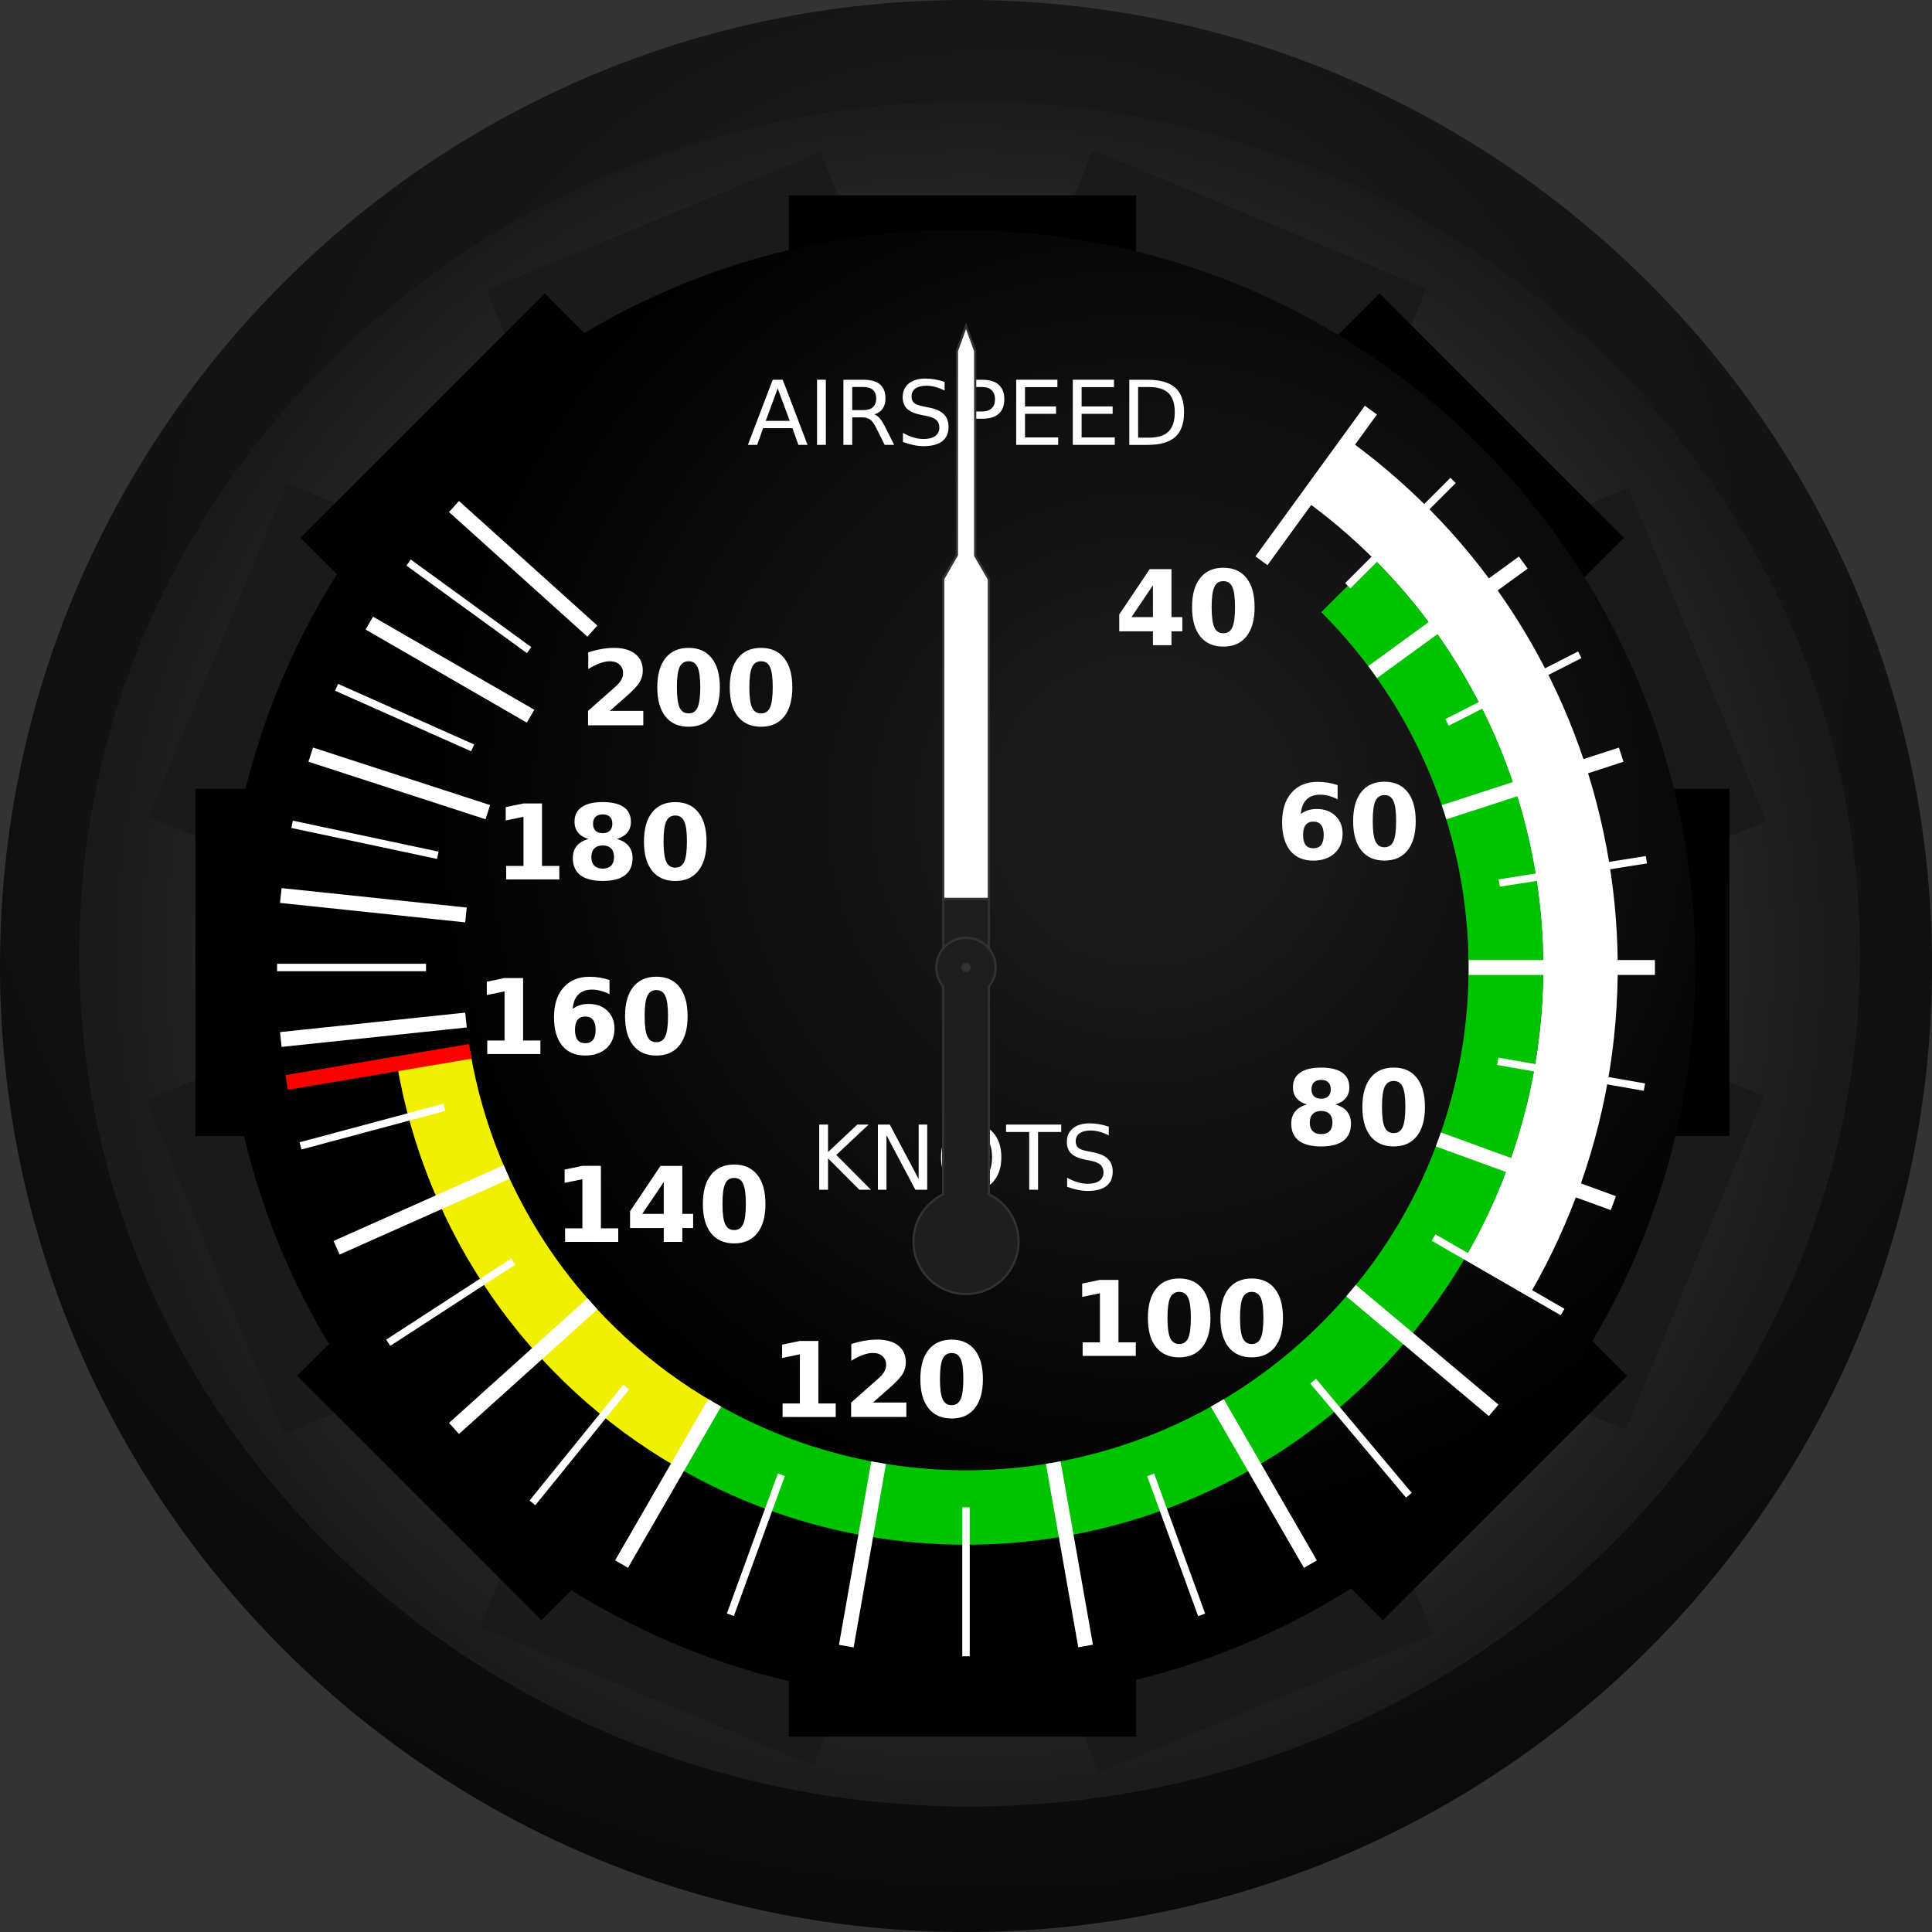 <?xml version="1.0" encoding="UTF-8" standalone="no"?>
<!DOCTYPE svg PUBLIC "-//W3C//DTD SVG 1.1//EN" "http://www.w3.org/Graphics/SVG/1.1/DTD/svg11.dtd">
<svg width="100%" height="100%" viewBox="0 0 1080 1080" version="1.1" xmlns="http://www.w3.org/2000/svg" xmlns:xlink="http://www.w3.org/1999/xlink" xml:space="preserve" xmlns:serif="http://www.serif.com/" style="fill-rule:evenodd;clip-rule:evenodd;">
    <rect x="0" y="0" width="1080" height="1080" fill="#333333" stroke="none"/>
    <g id="Airspeed">
        <g id="Background">
            <path d="M0,540c0,298.034 241.966,540 540,540c298.034,0 540,-241.966 540,-540c-0,-298.034 -241.966,-540 -540,-540c-298.034,0 -540,241.966 -540,540Z" style="fill:url(#_Radial1);"/>
            <path d="M44.333,533.338c-0,263.004 223.007,476.531 497.689,476.531c274.683,-0 497.69,-213.527 497.69,-476.531c0,-263.005 -223.007,-476.531 -497.69,-476.531c-274.682,0 -497.689,213.526 -497.689,476.531Z" style="fill:url(#_Radial2);"/>
            <path d="M534.359,268.598l76.661,-184.672l186.373,77.367l-79.187,190.756l192.138,-79.411l77.08,186.497l-186.207,76.96l184.894,76.753l-77.37,186.378l-187.197,-77.709l79.405,192.131l-186.503,77.079l-80.505,-194.792l-79.271,190.96l-186.373,-77.367l76.755,-184.898l-186.203,76.958l-77.08,-186.496l192.122,-79.405l-190.753,-79.186l77.369,-186.378l188.455,78.231l-76.958,-186.208l186.504,-77.08l75.851,183.532Z" style="fill:rgb(26,26,26);"/>
            <path d="M635.056,300.16l136.156,-136.152l136.617,136.621l-140.274,140.27l199.187,-0l-0,194.157l-191.157,0l134.08,134.079l-136.605,136.606l-138.004,-138.002l0,203.048l-194.157,-0l-0,-203.242l-138.2,138.196l-136.617,-136.62l134.068,-134.065l-190.937,0l0,-194.157l199.001,-0l-140.286,-140.285l136.606,-136.606l136.365,136.364l-0,-191.159l194.157,0l0,190.947Z"/>
            <path d="M125.292,539.782c0,226.954 184.259,411.213 411.213,411.213c226.955,-0 411.213,-184.259 411.213,-411.213c0,-226.955 -184.258,-411.213 -411.213,-411.213c-226.954,-0 -411.213,184.258 -411.213,411.213Z" style="fill:url(#_Radial3);"/>
        </g>
        <g id="Plate">
            <g>
                <g>
                    <path d="M434.744,217.134l-6.684,18.125l13.393,0l-6.709,-18.125m-2.781,-4.855l5.587,0l13.881,36.422l-5.123,0l-3.318,-9.343l-16.418,-0l-3.318,9.343l-5.196,0l13.905,-36.422" style="fill:white;fill-rule:nonzero;"/>
                    <path d="M456.727,212.263l4.928,-0l0,36.421l-4.928,0l0,-36.421" style="fill:white;fill-rule:nonzero;"/>
                    <path d="M488.744,231.623c1.057,0.357 2.082,1.122 3.074,2.293c1.008,1.171 2.017,2.781 3.025,4.83l5.001,9.953l-5.294,0l-4.659,-9.343c-1.204,-2.439 -2.375,-4.058 -3.513,-4.854c-1.122,-0.797 -2.659,-1.196 -4.611,-1.196l-5.367,0l0,15.394l-4.927,-0l-0,-36.422l11.124,0c4.163,0 7.27,0.87 9.319,2.61c2.049,1.74 3.073,4.367 3.074,7.88c-0.001,2.293 -0.537,4.196 -1.611,5.708c-1.057,1.513 -2.602,2.562 -4.635,3.147m-12.343,-15.295l-0,12.929l6.196,0c2.374,0 4.163,-0.544 5.367,-1.634c1.22,-1.106 1.83,-2.724 1.83,-4.855c-0,-2.13 -0.61,-3.732 -1.83,-4.806c-1.203,-1.089 -2.992,-1.634 -5.367,-1.634l-6.196,0" style="fill:white;fill-rule:nonzero;"/>
                    <path d="M528.047,213.47l-0,4.806c-1.87,-0.895 -3.635,-1.561 -5.294,-2c-1.659,-0.44 -3.261,-0.659 -4.806,-0.659c-2.683,-0 -4.757,0.52 -6.22,1.561c-1.448,1.041 -2.172,2.521 -2.172,4.44c0,1.61 0.48,2.83 1.44,3.659c0.976,0.814 2.813,1.472 5.513,1.976l2.976,0.61c3.676,0.7 6.384,1.936 8.124,3.708c1.756,1.757 2.634,4.115 2.634,7.075c0,3.529 -1.187,6.204 -3.561,8.026c-2.358,1.821 -5.822,2.732 -10.392,2.732c-1.724,-0 -3.562,-0.195 -5.514,-0.586c-1.935,-0.39 -3.944,-0.967 -6.025,-1.732l-0,-5.074c2,1.122 3.96,1.968 5.879,2.537c1.919,0.569 3.805,0.854 5.66,0.854c2.813,-0 4.984,-0.553 6.513,-1.659c1.529,-1.106 2.293,-2.683 2.293,-4.733c0,-1.789 -0.553,-3.187 -1.659,-4.195c-1.089,-1.009 -2.886,-1.765 -5.391,-2.269l-3,-0.586c-3.676,-0.732 -6.335,-1.878 -7.978,-3.439c-1.642,-1.562 -2.463,-3.733 -2.463,-6.514c-0,-3.22 1.13,-5.757 3.39,-7.611c2.277,-1.854 5.408,-2.781 9.393,-2.781c1.707,-0 3.448,0.154 5.22,0.463c1.773,0.309 3.586,0.773 5.44,1.391" style="fill:white;fill-rule:nonzero;"/>
                    <path d="M542.827,216.343l-0,13.685l6.196,0c2.294,0 4.066,-0.593 5.319,-1.78c1.252,-1.188 1.878,-2.879 1.878,-5.075c0,-2.179 -0.626,-3.862 -1.878,-5.05c-1.253,-1.187 -3.025,-1.78 -5.319,-1.78l-6.196,-0m-4.928,-4.05l11.124,-0c4.082,0 7.164,0.927 9.246,2.781c2.098,1.838 3.147,4.537 3.147,8.099c0,3.594 -1.049,6.31 -3.147,8.148c-2.082,1.838 -5.163,2.757 -9.246,2.757l-6.196,-0l-0,14.637l-4.928,-0l0,-36.422" style="fill:white;fill-rule:nonzero;"/>
                    <path d="M568.057,212.263l23.029,-0l0,4.147l-18.101,-0l-0,10.782l17.345,0l-0,4.147l-17.345,0l-0,13.198l18.54,0l-0,4.147l-23.468,0l-0,-36.421" style="fill:white;fill-rule:nonzero;"/>
                    <path d="M599.699,212.263l23.029,-0l0,4.147l-18.101,-0l-0,10.782l17.345,0l-0,4.147l-17.345,0l-0,13.198l18.54,0l-0,4.147l-23.468,0l-0,-36.421" style="fill:white;fill-rule:nonzero;"/>
                    <path d="M636.213,216.343l-0,28.322l5.952,0c5.025,0 8.701,-1.138 11.026,-3.415c2.342,-2.277 3.513,-5.871 3.513,-10.782c0,-4.879 -1.171,-8.449 -3.513,-10.71c-2.325,-2.277 -6.001,-3.415 -11.026,-3.415l-5.952,-0m-4.928,-4.05l10.124,0c7.058,0 12.237,1.472 15.539,4.416c3.301,2.927 4.952,7.514 4.952,13.759c0,6.277 -1.659,10.888 -4.976,13.832c-3.318,2.944 -8.49,4.416 -15.516,4.416l-10.124,-0l0,-36.422" style="fill:white;fill-rule:nonzero;"/>
                </g>
                <g>
                    <path d="M457.947,628.643l4.928,-0l0,15.393l16.345,-15.393l6.342,-0l-18.076,16.978l19.37,19.443l-6.49,0l-17.491,-17.54l0,17.54l-4.928,0l0,-36.421" style="fill:white;fill-rule:nonzero;"/>
                    <path d="M490.755,628.643l6.636,-0l16.149,30.469l0,-30.469l4.781,-0l0,36.421l-6.635,0l-16.15,-30.469l0,30.469l-4.781,0l0,-36.421" style="fill:white;fill-rule:nonzero;"/>
                    <path d="M542.923,631.973c-3.578,0 -6.424,1.334 -8.539,4.001c-2.098,2.667 -3.147,6.302 -3.147,10.905c0,4.586 1.049,8.213 3.147,10.88c2.115,2.667 4.961,4.001 8.539,4.001c3.578,-0 6.408,-1.334 8.489,-4.001c2.098,-2.667 3.147,-6.294 3.147,-10.88c0,-4.603 -1.049,-8.238 -3.147,-10.905c-2.081,-2.667 -4.911,-4.001 -8.489,-4.001m-0,-4.001c5.107,0.001 9.188,1.716 12.246,5.148c3.057,3.415 4.586,8.001 4.586,13.759c0,5.741 -1.528,10.327 -4.586,13.758c-3.058,3.416 -7.139,5.124 -12.246,5.124c-5.123,-0 -9.221,-1.708 -12.295,-5.124c-3.058,-3.415 -4.587,-8.001 -4.587,-13.758c0,-5.758 1.529,-10.344 4.587,-13.759c3.073,-3.432 7.172,-5.148 12.295,-5.148" style="fill:white;fill-rule:nonzero;"/>
                    <path d="M562.408,628.643l30.811,-0l-0,4.147l-12.93,-0l0,32.275l-4.952,-0l0,-32.275l-12.929,-0l-0,-4.147" style="fill:white;fill-rule:nonzero;"/>
                    <path d="M619.821,629.808l0,4.806c-1.87,-0.894 -3.635,-1.561 -5.294,-2c-1.659,-0.439 -3.26,-0.659 -4.805,-0.659c-2.684,0 -4.758,0.521 -6.221,1.561c-1.448,1.041 -2.171,2.521 -2.171,4.44c-0,1.61 0.48,2.83 1.439,3.659c0.976,0.814 2.814,1.472 5.513,1.976l2.976,0.61c3.676,0.7 6.384,1.936 8.124,3.708c1.757,1.757 2.635,4.115 2.635,7.075c-0,3.529 -1.187,6.204 -3.562,8.026c-2.358,1.821 -5.822,2.732 -10.392,2.732c-1.724,-0 -3.562,-0.195 -5.513,-0.585c-1.936,-0.391 -3.944,-0.968 -6.026,-1.733l-0,-5.074c2,1.122 3.96,1.968 5.879,2.537c1.919,0.569 3.806,0.854 5.66,0.854c2.813,0 4.985,-0.553 6.514,-1.659c1.528,-1.106 2.293,-2.683 2.293,-4.732c-0,-1.789 -0.553,-3.188 -1.659,-4.196c-1.09,-1.009 -2.887,-1.765 -5.391,-2.269l-3.001,-0.586c-3.676,-0.731 -6.335,-1.878 -7.977,-3.439c-1.643,-1.562 -2.464,-3.733 -2.464,-6.514c-0,-3.22 1.13,-5.757 3.391,-7.611c2.277,-1.854 5.407,-2.781 9.392,-2.781c1.708,0 3.448,0.155 5.221,0.464c1.772,0.309 3.586,0.772 5.44,1.39" style="fill:white;fill-rule:nonzero;"/>
                </g>
            </g>
            <g>
                <path d="M644.502,327.182l-12.011,17.788l12.011,0l-0,-17.788m-1.822,-9.022l12.182,-0l-0,26.81l6.062,0l-0,7.941l-6.062,-0l-0,7.741l-10.36,0l-0,-7.741l-18.841,-0l-0,-9.393l17.019,-25.358" style="fill:white;fill-rule:nonzero;"/>
                <path d="M690.383,339.339c-0,-5.312 -0.503,-9.05 -1.509,-11.214c-0.986,-2.182 -2.656,-3.273 -5.009,-3.273c-2.352,0 -4.032,1.091 -5.037,3.273c-1.006,2.163 -1.509,5.901 -1.509,11.214c0,5.37 0.503,9.155 1.509,11.356c1.005,2.201 2.684,3.301 5.037,3.301c2.334,0 4.004,-1.1 5.009,-3.301c1.006,-2.201 1.509,-5.986 1.509,-11.356m10.957,0.086c0,7.039 -1.518,12.475 -4.554,16.308c-3.036,3.813 -7.343,5.72 -12.921,5.72c-5.597,0 -9.914,-1.907 -12.95,-5.72c-3.036,-3.833 -4.554,-9.269 -4.554,-16.308c0,-7.059 1.518,-12.495 4.554,-16.309c3.036,-3.832 7.353,-5.748 12.95,-5.749c5.578,0 9.885,1.917 12.921,5.749c3.036,3.814 4.554,9.25 4.554,16.309" style="fill:white;fill-rule:nonzero;"/>
                <path d="M734.182,459.287c-1.916,0 -3.358,0.627 -4.326,1.879c-0.949,1.233 -1.423,3.093 -1.423,5.578c-0,2.486 0.474,4.354 1.423,5.607c0.968,1.233 2.41,1.85 4.326,1.85c1.935,-0 3.377,-0.617 4.326,-1.85c0.968,-1.252 1.452,-3.121 1.452,-5.607c-0,-2.486 -0.484,-4.345 -1.452,-5.578c-0.948,-1.252 -2.39,-1.879 -4.326,-1.879m13.547,-20.406l0,7.855c-1.802,-0.854 -3.5,-1.48 -5.094,-1.878c-1.594,-0.418 -3.15,-0.627 -4.668,-0.627c-3.263,0 -5.805,0.911 -7.627,2.733c-1.821,1.802 -2.884,4.487 -3.188,8.054c1.253,-0.93 2.609,-1.622 4.07,-2.078c1.461,-0.474 3.055,-0.711 4.782,-0.711c4.345,0 7.845,1.271 10.502,3.814c2.675,2.542 4.013,5.872 4.013,9.989c-0,4.554 -1.49,8.207 -4.468,10.958c-2.979,2.732 -6.973,4.098 -11.982,4.098c-5.522,0 -9.8,-1.859 -12.836,-5.578c-3.017,-3.738 -4.525,-9.032 -4.525,-15.881c-0,-7.02 1.764,-12.532 5.293,-16.536c3.549,-4.022 8.406,-6.034 14.572,-6.034c1.955,0.001 3.852,0.152 5.693,0.456c1.84,0.303 3.662,0.759 5.464,1.366" style="fill:white;fill-rule:nonzero;"/>
                <path d="M780.438,458.954c-0,-5.312 -0.503,-9.05 -1.509,-11.213c-0.986,-2.182 -2.656,-3.273 -5.009,-3.273c-2.353,-0 -4.032,1.091 -5.037,3.273c-1.006,2.163 -1.509,5.9 -1.509,11.213c0,5.37 0.503,9.155 1.509,11.356c1.005,2.201 2.684,3.302 5.037,3.302c2.334,-0 4.004,-1.101 5.009,-3.302c1.006,-2.201 1.509,-5.986 1.509,-11.356m10.957,0.086c-0,7.039 -1.518,12.475 -4.554,16.308c-3.036,3.814 -7.343,5.72 -12.921,5.72c-5.597,0 -9.914,-1.907 -12.95,-5.72c-3.036,-3.833 -4.554,-9.269 -4.554,-16.308c0,-7.059 1.518,-12.495 4.554,-16.308c3.036,-3.833 7.353,-5.749 12.95,-5.75c5.578,0 9.885,1.917 12.921,5.75c3.036,3.813 4.554,9.249 4.554,16.308" style="fill:white;fill-rule:nonzero;"/>
                <path d="M738.554,621.036c-2.05,0 -3.624,0.56 -4.725,1.68c-1.101,1.119 -1.651,2.722 -1.651,4.81c0,2.087 0.55,3.69 1.651,4.81c1.1,1.1 2.675,1.65 4.725,1.65c2.03,0 3.586,-0.55 4.667,-1.65c1.082,-1.12 1.623,-2.723 1.623,-4.81c-0,-2.107 -0.541,-3.71 -1.623,-4.81c-1.081,-1.12 -2.637,-1.68 -4.667,-1.68m-7.998,-3.614c-2.58,-0.778 -4.525,-1.973 -5.834,-3.586c-1.31,-1.613 -1.964,-3.624 -1.964,-6.034c-0,-3.586 1.337,-6.318 4.013,-8.197c2.675,-1.878 6.602,-2.817 11.783,-2.817c5.141,-0 9.05,0.939 11.725,2.817c2.676,1.86 4.013,4.592 4.013,8.197c0,2.41 -0.664,4.421 -1.992,6.034c-1.309,1.613 -3.254,2.808 -5.834,3.586c2.884,0.797 5.056,2.096 6.517,3.899c1.48,1.784 2.22,4.041 2.22,6.774c-0,4.212 -1.404,7.4 -4.212,9.563c-2.789,2.144 -6.935,3.216 -12.438,3.216c-5.521,-0 -9.695,-1.072 -12.522,-3.216c-2.808,-2.163 -4.212,-5.351 -4.212,-9.563c-0,-2.732 0.73,-4.99 2.191,-6.774c1.48,-1.803 3.662,-3.102 6.546,-3.899m2.562,-8.51c-0,1.689 0.465,2.988 1.394,3.899c0.949,0.911 2.296,1.366 4.042,1.366c1.707,0 3.026,-0.455 3.956,-1.366c0.929,-0.911 1.394,-2.21 1.394,-3.899c0,-1.689 -0.465,-2.979 -1.394,-3.871c-0.93,-0.911 -2.249,-1.366 -3.956,-1.366c-1.746,0 -3.093,0.455 -4.042,1.366c-0.929,0.911 -1.394,2.201 -1.394,3.871" style="fill:white;fill-rule:nonzero;"/>
                <path d="M785.6,618.747c0,-5.313 -0.503,-9.051 -1.508,-11.214c-0.987,-2.182 -2.656,-3.273 -5.009,-3.273c-2.353,-0 -4.032,1.091 -5.038,3.273c-1.005,2.163 -1.508,5.901 -1.508,11.214c-0,5.369 0.503,9.154 1.508,11.355c1.006,2.201 2.685,3.302 5.038,3.302c2.334,-0 4.003,-1.101 5.009,-3.302c1.005,-2.201 1.508,-5.986 1.508,-11.355m10.958,0.085c-0,7.039 -1.518,12.475 -4.554,16.308c-3.036,3.814 -7.343,5.721 -12.921,5.721c-5.598,-0 -9.914,-1.907 -12.95,-5.721c-3.036,-3.833 -4.554,-9.269 -4.554,-16.308c-0,-7.058 1.518,-12.495 4.554,-16.308c3.035,-3.833 7.352,-5.749 12.95,-5.75c5.578,0 9.885,1.917 12.921,5.75c3.036,3.814 4.554,9.25 4.554,16.308" style="fill:white;fill-rule:nonzero;"/>
                <path d="M605.199,750.394l9.677,-0l-0,-27.465l-9.933,2.049l-0,-7.456l9.876,-2.05l10.417,0l-0,34.922l9.676,0l0,7.571l-29.713,-0l0,-7.571" style="fill:white;fill-rule:nonzero;"/>
                <path d="M665.694,736.655c-0,-5.313 -0.503,-9.051 -1.509,-11.214c-0.986,-2.182 -2.656,-3.273 -5.009,-3.273c-2.352,-0 -4.032,1.091 -5.037,3.273c-1.006,2.163 -1.509,5.901 -1.509,11.214c0,5.369 0.503,9.155 1.509,11.355c1.005,2.201 2.684,3.302 5.037,3.302c2.334,-0 4.004,-1.101 5.009,-3.302c1.006,-2.201 1.509,-5.986 1.509,-11.355m10.957,0.085c0,7.04 -1.518,12.475 -4.554,16.308c-3.036,3.814 -7.343,5.721 -12.921,5.721c-5.597,-0 -9.914,-1.907 -12.95,-5.721c-3.036,-3.833 -4.554,-9.268 -4.554,-16.308c0,-7.058 1.518,-12.494 4.554,-16.308c3.036,-3.833 7.353,-5.749 12.95,-5.749c5.578,0 9.885,1.916 12.921,5.749c3.036,3.814 4.554,9.25 4.554,16.308" style="fill:white;fill-rule:nonzero;"/>
                <path d="M706.246,736.655c-0.001,-5.313 -0.503,-9.051 -1.509,-11.214c-0.987,-2.182 -2.656,-3.273 -5.009,-3.273c-2.353,-0 -4.032,1.091 -5.038,3.273c-1.005,2.163 -1.508,5.901 -1.508,11.214c-0,5.369 0.503,9.155 1.508,11.355c1.006,2.201 2.685,3.302 5.038,3.302c2.334,-0 4.004,-1.101 5.009,-3.302c1.006,-2.201 1.508,-5.986 1.509,-11.355m10.957,0.085c-0,7.04 -1.518,12.475 -4.554,16.308c-3.036,3.814 -7.343,5.721 -12.921,5.721c-5.598,-0 -9.914,-1.907 -12.95,-5.721c-3.036,-3.833 -4.554,-9.268 -4.554,-16.308c-0,-7.058 1.518,-12.494 4.554,-16.308c3.036,-3.833 7.352,-5.749 12.95,-5.749c5.578,0 9.885,1.916 12.921,5.749c3.036,3.814 4.553,9.25 4.554,16.308" style="fill:white;fill-rule:nonzero;"/>
                <path d="M437.455,784.534l9.677,0l-0,-27.465l-9.933,2.049l-0,-7.456l9.876,-2.05l10.417,0l-0,34.922l9.676,-0l0,7.571l-29.713,-0l0,-7.571" style="fill:white;fill-rule:nonzero;"/>
                <path d="M487.957,784.034l18.699,0l-0,8.055l-30.88,-0l-0,-8.055l15.511,-13.689c1.385,-1.253 2.41,-2.476 3.074,-3.672c0.664,-1.195 0.996,-2.438 0.996,-3.728c-0,-1.992 -0.674,-3.596 -2.021,-4.81c-1.328,-1.214 -3.102,-1.822 -5.322,-1.822c-1.707,0 -3.576,0.37 -5.607,1.11c-2.03,0.721 -4.202,1.803 -6.517,3.245l-0,-9.335c2.466,-0.816 4.905,-1.433 7.314,-1.85c2.41,-0.437 4.772,-0.655 7.087,-0.655c5.085,0 9.032,1.12 11.84,3.358c2.827,2.239 4.241,5.36 4.241,9.364c-0,2.315 -0.598,4.478 -1.793,6.489c-1.195,1.992 -3.709,4.668 -7.542,8.026l-9.079,7.969" style="fill:white;fill-rule:nonzero;"/>
                <path d="M538.501,770.836c0,-5.312 -0.503,-9.05 -1.508,-11.213c-0.987,-2.182 -2.657,-3.273 -5.009,-3.273c-2.353,-0 -4.032,1.091 -5.038,3.273c-1.006,2.163 -1.508,5.9 -1.508,11.213c-0,5.37 0.502,9.155 1.508,11.356c1.006,2.201 2.685,3.302 5.038,3.302c2.334,-0 4.003,-1.101 5.009,-3.302c1.005,-2.201 1.508,-5.986 1.508,-11.356m10.957,0.086c0,7.039 -1.518,12.475 -4.553,16.308c-3.036,3.814 -7.344,5.72 -12.922,5.72c-5.597,0 -9.914,-1.906 -12.95,-5.72c-3.035,-3.833 -4.554,-9.269 -4.554,-16.308c0,-7.059 1.518,-12.495 4.554,-16.308c3.036,-3.833 7.353,-5.749 12.95,-5.75c5.578,0 9.886,1.917 12.922,5.75c3.035,3.813 4.553,9.249 4.553,16.308" style="fill:white;fill-rule:nonzero;"/>
                <path d="M315.883,686.652l9.677,-0l-0,-27.465l-9.933,2.049l-0,-7.456l9.876,-2.05l10.417,0l-0,34.922l9.676,-0l0,7.571l-29.713,-0l0,-7.571" style="fill:white;fill-rule:nonzero;"/>
                <path d="M371.048,660.755l-12.01,17.789l12.01,-0l0,-17.789m-1.821,-9.022l12.181,0l0,26.811l6.062,-0l0,7.94l-6.062,0l0,7.742l-10.36,-0l0,-7.742l-18.841,0l0,-9.392l17.02,-25.359" style="fill:white;fill-rule:nonzero;"/>
                <path d="M416.929,672.954c0,-5.312 -0.503,-9.05 -1.508,-11.213c-0.987,-2.182 -2.657,-3.273 -5.009,-3.274c-2.353,0.001 -4.032,1.092 -5.038,3.274c-1.006,2.163 -1.508,5.9 -1.508,11.213c-0,5.37 0.502,9.155 1.508,11.356c1.006,2.201 2.685,3.301 5.038,3.301c2.334,0 4.003,-1.1 5.009,-3.301c1.005,-2.201 1.508,-5.986 1.508,-11.356m10.957,0.086c0,7.039 -1.517,12.475 -4.553,16.308c-3.036,3.814 -7.343,5.72 -12.922,5.72c-5.597,0 -9.914,-1.907 -12.95,-5.72c-3.035,-3.833 -4.554,-9.269 -4.554,-16.308c0,-7.059 1.518,-12.495 4.554,-16.308c3.036,-3.833 7.353,-5.749 12.95,-5.75c5.579,0 9.886,1.917 12.922,5.75c3.035,3.813 4.553,9.249 4.553,16.308" style="fill:white;fill-rule:nonzero;"/>
                <path d="M272.375,581.65l9.677,0l-0,-27.464l-9.933,2.049l0,-7.457l9.876,-2.049l10.417,-0l0,34.921l9.677,0l-0,7.571l-29.713,0l-0,-7.571" style="fill:white;fill-rule:nonzero;"/>
                <path d="M327.166,568.244c-1.917,0 -3.359,0.626 -4.326,1.879c-0.949,1.233 -1.423,3.092 -1.423,5.578c-0,2.485 0.474,4.354 1.423,5.607c0.967,1.233 2.409,1.85 4.326,1.85c1.935,-0 3.377,-0.617 4.326,-1.85c0.968,-1.253 1.451,-3.122 1.451,-5.607c0,-2.486 -0.483,-4.345 -1.451,-5.578c-0.949,-1.253 -2.391,-1.879 -4.326,-1.879m13.547,-20.406l0,7.855c-1.802,-0.854 -3.501,-1.48 -5.094,-1.879c-1.594,-0.417 -3.15,-0.626 -4.668,-0.626c-3.263,0 -5.806,0.911 -7.627,2.732c-1.822,1.803 -2.884,4.488 -3.188,8.055c1.252,-0.93 2.609,-1.622 4.07,-2.078c1.461,-0.474 3.055,-0.711 4.781,-0.711c4.345,-0 7.846,1.271 10.503,3.814c2.675,2.542 4.013,5.872 4.013,9.989c-0,4.554 -1.49,8.206 -4.469,10.958c-2.979,2.732 -6.973,4.098 -11.982,4.098c-5.521,-0 -9.799,-1.86 -12.835,-5.578c-3.017,-3.738 -4.526,-9.032 -4.526,-15.881c0,-7.021 1.765,-12.532 5.294,-16.536c3.548,-4.022 8.406,-6.034 14.572,-6.034c1.954,0 3.852,0.152 5.692,0.456c1.841,0.303 3.662,0.759 5.465,1.366" style="fill:white;fill-rule:nonzero;"/>
                <path d="M373.421,567.953c0,-5.313 -0.502,-9.051 -1.508,-11.214c-0.987,-2.182 -2.656,-3.273 -5.009,-3.273c-2.353,-0 -4.032,1.091 -5.038,3.273c-1.005,2.163 -1.508,5.901 -1.508,11.214c-0,5.369 0.503,9.155 1.508,11.355c1.006,2.201 2.685,3.302 5.038,3.302c2.334,-0 4.004,-1.101 5.009,-3.302c1.006,-2.2 1.508,-5.986 1.508,-11.355m10.958,0.085c-0,7.04 -1.518,12.475 -4.554,16.308c-3.036,3.814 -7.343,5.721 -12.921,5.721c-5.598,-0 -9.914,-1.907 -12.95,-5.721c-3.036,-3.833 -4.554,-9.268 -4.554,-16.308c-0,-7.058 1.518,-12.494 4.554,-16.308c3.036,-3.833 7.352,-5.749 12.95,-5.749c5.578,-0 9.885,1.916 12.921,5.749c3.036,3.814 4.553,9.25 4.554,16.308" style="fill:white;fill-rule:nonzero;"/>
                <path d="M282.95,484.06l9.677,-0l-0,-27.465l-9.933,2.049l-0,-7.457l9.876,-2.049l10.417,0l-0,34.922l9.676,-0l0,7.57l-29.713,0l0,-7.57" style="fill:white;fill-rule:nonzero;"/>
                <path d="M336.95,472.61c-2.049,0 -3.624,0.56 -4.725,1.68c-1.1,1.119 -1.651,2.722 -1.651,4.81c0,2.087 0.551,3.69 1.651,4.81c1.101,1.1 2.676,1.65 4.725,1.65c2.03,0 3.586,-0.55 4.667,-1.65c1.082,-1.12 1.623,-2.723 1.623,-4.81c-0,-2.107 -0.541,-3.71 -1.623,-4.81c-1.081,-1.12 -2.637,-1.68 -4.667,-1.68m-7.998,-3.614c-2.58,-0.778 -4.525,-1.973 -5.834,-3.586c-1.309,-1.613 -1.964,-3.624 -1.964,-6.034c-0,-3.586 1.338,-6.318 4.013,-8.197c2.675,-1.878 6.603,-2.817 11.783,-2.817c5.142,-0 9.05,0.939 11.726,2.817c2.675,1.86 4.013,4.592 4.013,8.197c-0,2.41 -0.664,4.421 -1.993,6.034c-1.309,1.613 -3.254,2.808 -5.834,3.586c2.884,0.797 5.056,2.096 6.517,3.899c1.48,1.784 2.22,4.041 2.22,6.774c0,4.212 -1.404,7.4 -4.212,9.563c-2.789,2.144 -6.935,3.216 -12.437,3.216c-5.522,-0 -9.696,-1.072 -12.523,-3.216c-2.808,-2.163 -4.212,-5.351 -4.212,-9.563c-0,-2.732 0.73,-4.99 2.191,-6.774c1.48,-1.803 3.662,-3.102 6.546,-3.899m2.562,-8.51c-0,1.689 0.465,2.988 1.394,3.899c0.949,0.911 2.296,1.366 4.042,1.366c1.708,0 3.026,-0.455 3.956,-1.366c0.93,-0.911 1.394,-2.21 1.395,-3.899c-0.001,-1.689 -0.465,-2.979 -1.395,-3.871c-0.93,-0.911 -2.248,-1.366 -3.956,-1.366c-1.746,0 -3.093,0.455 -4.042,1.366c-0.929,0.911 -1.394,2.201 -1.394,3.871" style="fill:white;fill-rule:nonzero;"/>
                <path d="M383.997,470.362c-0.001,-5.312 -0.503,-9.05 -1.509,-11.214c-0.987,-2.182 -2.656,-3.273 -5.009,-3.273c-2.353,0 -4.032,1.091 -5.038,3.273c-1.005,2.163 -1.508,5.901 -1.508,11.214c-0,5.37 0.503,9.155 1.508,11.356c1.006,2.201 2.685,3.301 5.038,3.301c2.334,0 4.004,-1.1 5.009,-3.301c1.006,-2.201 1.508,-5.986 1.509,-11.356m10.957,0.085c-0,7.04 -1.518,12.476 -4.554,16.309c-3.036,3.813 -7.343,5.72 -12.921,5.72c-5.598,0 -9.914,-1.907 -12.95,-5.72c-3.036,-3.833 -4.554,-9.269 -4.554,-16.309c-0,-7.058 1.518,-12.494 4.554,-16.308c3.036,-3.832 7.352,-5.749 12.95,-5.749c5.578,0 9.885,1.916 12.921,5.749c3.036,3.814 4.553,9.25 4.554,16.308" style="fill:white;fill-rule:nonzero;"/>
                <path d="M340.905,397.377l18.699,0l-0,8.055l-30.88,-0l-0,-8.055l15.511,-13.689c1.385,-1.253 2.41,-2.477 3.074,-3.672c0.664,-1.195 0.996,-2.438 0.996,-3.728c-0,-1.993 -0.674,-3.596 -2.021,-4.81c-1.328,-1.215 -3.102,-1.822 -5.322,-1.822c-1.708,0 -3.577,0.37 -5.607,1.11c-2.03,0.721 -4.202,1.803 -6.517,3.245l-0,-9.336c2.466,-0.815 4.904,-1.432 7.314,-1.85c2.41,-0.436 4.772,-0.654 7.087,-0.654c5.085,-0 9.032,1.119 11.84,3.358c2.827,2.239 4.241,5.36 4.241,9.364c-0,2.315 -0.598,4.478 -1.793,6.489c-1.196,1.992 -3.71,4.668 -7.542,8.026l-9.079,7.969" style="fill:white;fill-rule:nonzero;"/>
                <path d="M391.449,384.138c0,-5.313 -0.503,-9.051 -1.508,-11.214c-0.987,-2.182 -2.657,-3.273 -5.009,-3.273c-2.353,-0 -4.032,1.091 -5.038,3.273c-1.006,2.163 -1.509,5.901 -1.509,11.214c0,5.369 0.503,9.155 1.509,11.355c1.005,2.201 2.685,3.302 5.038,3.302c2.333,-0 4.003,-1.101 5.009,-3.302c1.005,-2.201 1.508,-5.986 1.508,-11.355m10.957,0.085c0,7.039 -1.518,12.475 -4.554,16.308c-3.035,3.814 -7.343,5.721 -12.921,5.721c-5.597,-0 -9.914,-1.907 -12.95,-5.721c-3.036,-3.833 -4.554,-9.269 -4.554,-16.308c0,-7.058 1.518,-12.494 4.554,-16.308c3.036,-3.833 7.352,-5.749 12.95,-5.749c5.578,-0 9.885,1.916 12.921,5.749c3.036,3.814 4.554,9.25 4.554,16.308" style="fill:white;fill-rule:nonzero;"/>
                <path d="M431.959,384.138c0,-5.313 -0.503,-9.051 -1.508,-11.214c-0.987,-2.182 -2.657,-3.273 -5.009,-3.273c-2.353,-0 -4.032,1.091 -5.038,3.273c-1.006,2.163 -1.508,5.901 -1.508,11.214c-0,5.369 0.502,9.155 1.508,11.355c1.006,2.201 2.685,3.302 5.038,3.302c2.334,-0 4.003,-1.101 5.009,-3.302c1.005,-2.201 1.508,-5.986 1.508,-11.355m10.957,0.085c0,7.039 -1.517,12.475 -4.553,16.308c-3.036,3.814 -7.344,5.721 -12.922,5.721c-5.597,-0 -9.914,-1.907 -12.95,-5.721c-3.035,-3.833 -4.554,-9.269 -4.554,-16.308c0,-7.058 1.518,-12.494 4.554,-16.308c3.036,-3.833 7.353,-5.749 12.95,-5.749c5.578,-0 9.886,1.916 12.922,5.749c3.035,3.814 4.553,9.25 4.553,16.308" style="fill:white;fill-rule:nonzero;"/>
            </g>
            <g>
                <path d="M754.125,246.107l-24.46,33.698c133.575,97.05 172.27,279.32 89.771,422.338l36.04,20.817c93.227,-161.474 49.491,-367.247 -101.354,-476.837l0.003,-0.016Z" style="fill:white;fill-rule:nonzero;"/>
                <path d="M768.197,312.722l-29.534,29.404c0.021,0.021 -0.021,0.108 -0,0.13c109.681,109.756 109.727,287.618 -0,397.349c-89.943,89.942 -229.034,108.224 -339.19,44.628l-20.817,36.039c126.476,73.018 286.273,52.005 389.538,-51.26c126.01,-126.01 126.01,-330.276 -0,-456.27l0.003,-0.02Z" style="fill:rgb(0,195,0);fill-rule:nonzero;"/>
                <path d="M262.841,587.758l-40.984,6.895c16.037,94.818 73.497,177.524 156.778,225.608l20.817,-36.04c-72.535,-41.88 -122.646,-113.878 -136.61,-196.463l-0.001,-0Z" style="fill:rgb(240,240,0);fill-rule:nonzero;"/>
            </g>
            <path d="M159.565,600.977l1.389,8.21l102.628,-17.359l-1.388,-8.21l-102.629,17.359Z" style="fill:rgb(255,0,0);"/>
            <g>
                <path d="M900.454,676.47l2.848,-7.825l-97.808,-35.599l-2.848,7.824l97.808,35.6Z" style="fill:white;"/>
                <path d="M832.294,791.578l5.353,-6.379l-79.734,-66.905l-5.352,6.379l79.733,66.905Z" style="fill:white;"/>
                <path d="M728.921,876.456l7.211,-4.163l-52.043,-90.141l-7.211,4.163l52.043,90.141Z" style="fill:white;"/>
                <path d="M602.753,920.838l8.201,-1.446l-18.075,-102.504l-8.2,1.446l18.074,102.504Z" style="fill:white;"/>
                <path d="M468.982,919.464l8.2,1.446l18.075,-102.505l-8.201,-1.446l-18.074,102.505Z" style="fill:white;"/>
                <path d="M343.851,872.246l7.211,4.163l52.043,-90.141l-7.211,-4.164l-52.043,90.142Z" style="fill:white;"/>
                <path d="M918.881,609.764l0.723,-4.1l-82.003,-14.459l-0.723,4.1l82.003,14.459Z" style="fill:white;"/>
                <path d="M872.455,735.238l2.082,-3.606l-72.113,-41.634l-2.082,3.606l72.113,41.634Z" style="fill:white;"/>
                <path d="M785.967,837.184l3.19,-2.676l-53.524,-63.787l-3.19,2.676l53.524,63.787Z" style="fill:white;"/>
                <path d="M669.762,903.442l3.912,-1.424l-28.479,-78.247l-3.912,1.424l28.479,78.247Z" style="fill:white;"/>
                <rect x="537.918" y="842.603" width="4.163" height="83.268" style="fill:white;"/>
                <path d="M406.335,901.937l3.912,1.424l28.48,-78.247l-3.913,-1.424l-28.479,78.247Z" style="fill:white;"/>
                <path d="M251.013,795.417l5.572,6.188l77.35,-69.647l-5.572,-6.188l-77.35,69.647Z" style="fill:white;"/>
                <path d="M186.442,693.696l3.387,7.607l95.087,-42.336l-3.387,-7.607l-95.087,42.336Z" style="fill:white;"/>
                <path d="M156.54,576.943l0.871,8.282l103.515,-10.88l-0.87,-8.282l-103.516,10.88Z" style="fill:white;"/>
                <path d="M296.01,838.817l3.236,2.62l52.402,-64.712l-3.236,-2.62l-52.402,64.712Z" style="fill:white;"/>
                <path d="M215.883,748.863l2.268,3.492l69.835,-45.351l-2.268,-3.492l-69.835,45.351Z" style="fill:white;"/>
                <path d="M167.448,638.539l1.078,4.022l80.432,-21.552l-1.078,-4.021l-80.432,21.551Z" style="fill:white;"/>
                <path d="M157.404,496.45l-0.87,8.281l103.515,10.88l0.87,-8.281l-103.515,-10.88Z" style="fill:white;"/>
                <path d="M174.99,417.889l-2.573,7.92l98.992,32.164l2.573,-7.919l-98.992,-32.165Z" style="fill:white;"/>
                <path d="M208.533,344.713l-4.164,7.211l90.141,52.043l4.164,-7.211l-90.141,-52.043Z" style="fill:white;"/>
                <path d="M256.573,280.061l-5.572,6.188l77.35,69.646l5.572,-6.188l-77.35,-69.646Z" style="fill:white;"/>
                <path d="M154.883,538.757l0,4.163l83.269,0l-0,-4.163l-83.269,-0Z" style="fill:white;"/>
                <path d="M163.719,458.761l-0.865,4.073l81.449,17.312l0.866,-4.072l-81.45,-17.313Z" style="fill:white;"/>
                <path d="M189.001,382.31l-1.693,3.804l76.07,33.868l1.693,-3.803l-76.07,-33.869Z" style="fill:white;"/>
                <path d="M229.631,312.793l-2.448,3.369l67.366,48.944l2.447,-3.368l-67.365,-48.945Z" style="fill:white;"/>
                <path d="M769.71,231.725l-6.737,-4.894l-61.18,84.207l6.737,4.895l61.18,-84.208Z" style="fill:white;"/>
                <path d="M813.766,270.021l-2.944,-2.944l-58.88,58.88l2.944,2.944l58.88,-58.88Z" style="fill:white;"/>
                <path d="M884.056,367.87l-1.89,-3.709l-74.193,37.803l1.89,3.709l74.193,-37.803Z" style="fill:white;"/>
                <path d="M920.673,482.652l-0.652,-4.112l-82.243,13.026l0.651,4.112l82.244,-13.026Z" style="fill:white;"/>
                <path d="M853.986,317.853l-4.895,-6.737l-84.207,61.181l4.894,6.736l84.208,-61.18Z" style="fill:white;"/>
                <path d="M907.551,425.826l-2.573,-7.92l-98.991,32.165l2.573,7.919l98.991,-32.164Z" style="fill:white;"/>
                <path d="M925.117,545.002l-0,-8.327l-104.086,0l0,8.327l104.086,-0Z" style="fill:white;"/>
            </g>
        </g>
        <g id="Needle">
            <rect x="515.736" y="182.139" width="48.529" height="724.554" style="fill:none;"/>
            <g>
                <path d="M552.789,323.831l-7.659,-13.244l-0,-114.406l-5.106,-14.042l-5.106,14.042l-0,114.09l-7.659,13.324l-0,178.954l25.53,0l0,-178.715l-0,-0.003Z" style="fill:white;fill-rule:nonzero;stroke:rgb(50,50,50);stroke-width:1.25px;"/>
                <path d="M552.789,540.821l-0,-38.296l-25.531,0l0,38.296l25.531,0Z" style="fill:rgb(30,30,30);stroke:rgb(50,50,50);stroke-width:1.25px;"/>
                <path d="M569.359,694.001c0,-11.622 -6.798,-21.65 -16.594,-26.408l-0,-116.164c2.409,-2.88 3.829,-6.562 3.829,-10.61c0,-9.165 -7.43,-16.595 -16.594,-16.595c-9.165,-0 -16.595,7.43 -16.595,16.595c-0,4.049 1.42,7.73 3.83,10.61l-0,116.164c-9.797,4.758 -16.595,14.786 -16.595,26.408c-0,16.215 13.145,29.36 29.36,29.36c16.215,0 29.36,-13.144 29.36,-29.36l-0.001,0Z" style="fill:rgb(30,30,30);fill-rule:nonzero;stroke:rgb(50,50,50);stroke-width:1.25px;"/>
            </g>
            <path d="M539.994,543.414c-1.41,0 -2.553,-1.143 -2.553,-2.553c-0,-1.41 1.143,-2.553 2.553,-2.553c1.41,-0 2.553,1.143 2.553,2.553c-0,1.41 -1.143,2.553 -2.553,2.553Z" style="fill:rgb(50,50,50);fill-rule:nonzero;"/>
        </g>
    </g>
    <defs>
        <radialGradient id="_Radial1" cx="0" cy="0" r="1" gradientUnits="userSpaceOnUse" gradientTransform="matrix(999.706,-25.759,25.759,999.706,562.982,354.194)"><stop offset="0" style="stop-color:rgb(26,26,26);stop-opacity:1"/><stop offset="0.25" style="stop-color:rgb(26,26,26);stop-opacity:1"/><stop offset="1" style="stop-color:black;stop-opacity:1"/></radialGradient>
        <radialGradient id="_Radial2" cx="0" cy="0" r="1" gradientUnits="userSpaceOnUse" gradientTransform="matrix(487.226,0,0,487.226,542.021,533.338)"><stop offset="0" style="stop-color:rgb(77,77,77);stop-opacity:1"/><stop offset="0.25" style="stop-color:rgb(77,77,77);stop-opacity:1"/><stop offset="1" style="stop-color:rgb(26,26,26);stop-opacity:1"/></radialGradient>
        <radialGradient id="_Radial3" cx="0" cy="0" r="1" gradientUnits="userSpaceOnUse" gradientTransform="matrix(411.214,0,0,411.214,639.989,452.849)"><stop offset="0" style="stop-color:rgb(26,26,26);stop-opacity:1"/><stop offset="0.2" style="stop-color:rgb(26,26,26);stop-opacity:1"/><stop offset="1" style="stop-color:black;stop-opacity:1"/></radialGradient>
    </defs>
</svg>
